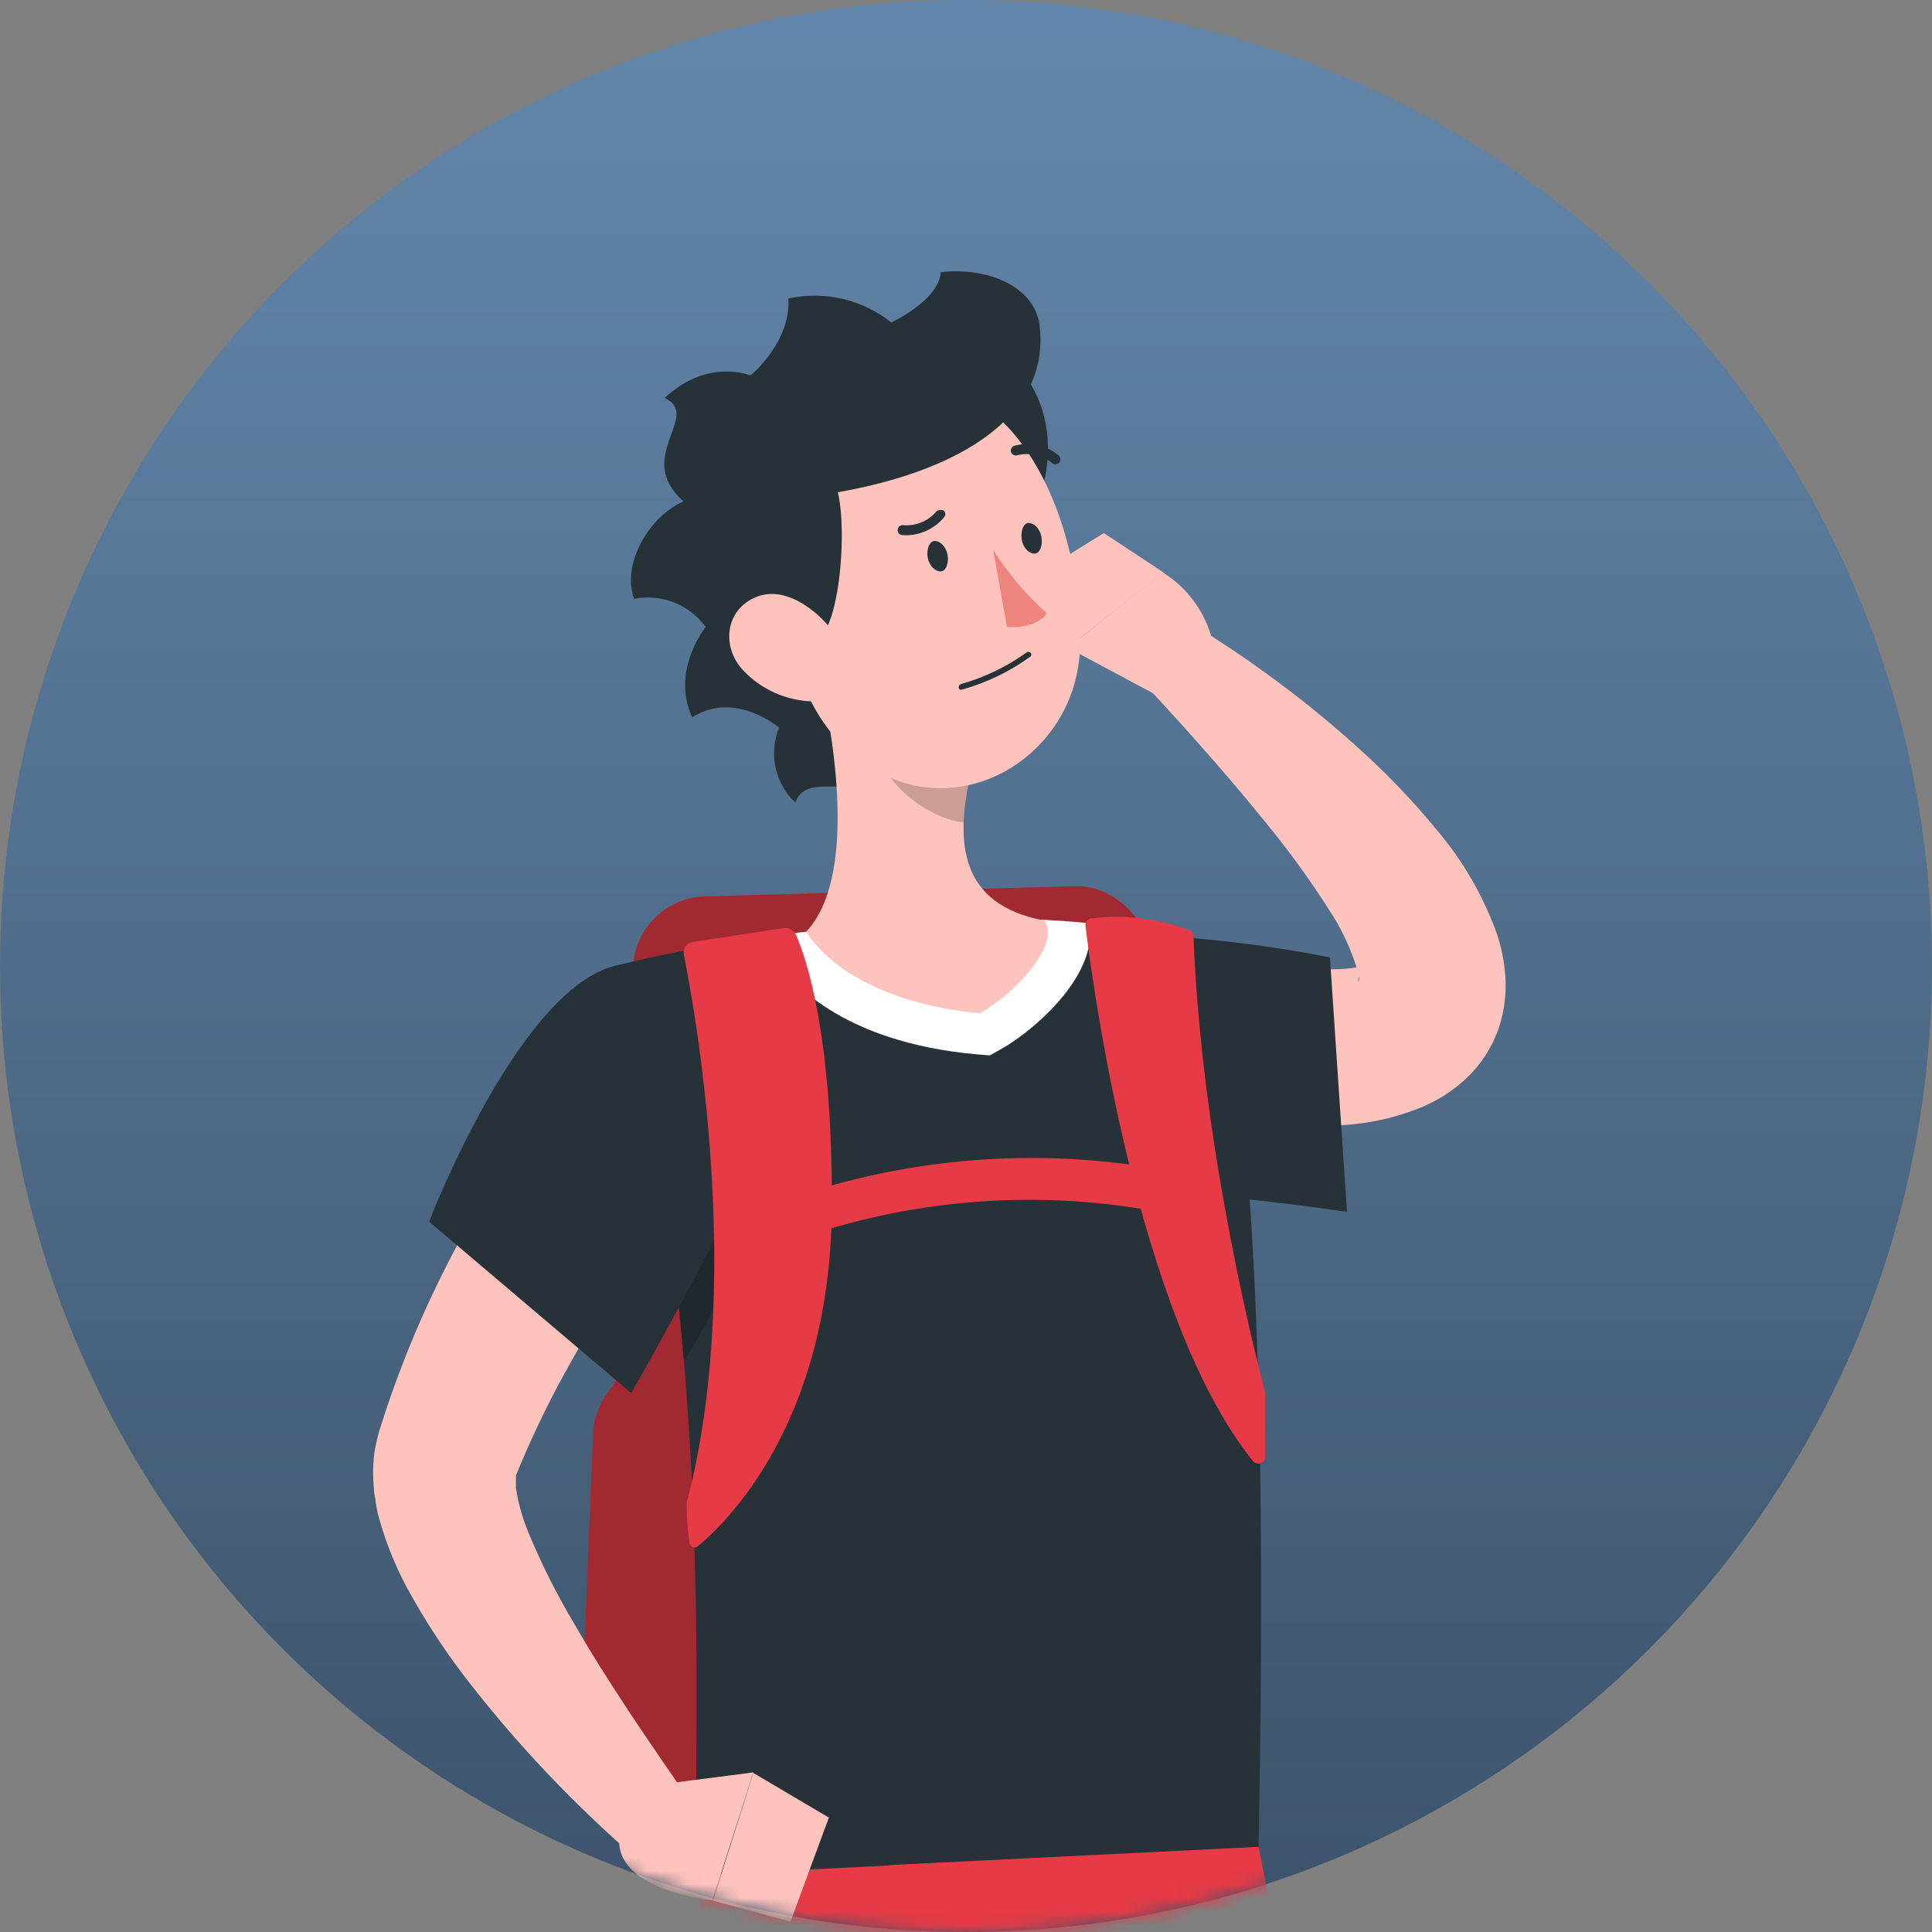 <svg xmlns="http://www.w3.org/2000/svg" xmlns:xlink="http://www.w3.org/1999/xlink" width="142" height="142" viewBox="0 0 142 142">
    <rect x="0" y="0" width="142" height="142" fill="#808080" stroke="none"/>
    <defs>
        <linearGradient id="1l7oai57ub" x1="50%" x2="50%" y1="0%" y2="100%">
            <stop offset="0%" stop-color="#6387AC"/>
            <stop offset="100%" stop-color="#3C536A"/>
        </linearGradient>
        <circle id="05yctb2s0a" cx="71" cy="71" r="71"/>
    </defs>
    <g fill="none" fill-rule="evenodd">
        <mask id="0p27ueo3cc" fill="#fff">
            <use xlink:href="#05yctb2s0a"/>
        </mask>
        <use fill="url(#1l7oai57ub)" xlink:href="#05yctb2s0a"/>
        <g fill-rule="nonzero" mask="url(#0p27ueo3cc)">
            <g transform="translate(27 19)">
                <path fill="#FFC3BD" d="M55.81 49.75l3.17.79c1.1.26 2.19.49 3.28.7 2.099.42 4.219.731 6.35.93.935.078 1.873.098 2.81.06.617-.016 1.23-.096 1.83-.24.13 0 .12 0 0 .11-.183.207-.316.453-.39.72-.07.28 0 .41 0 .35.037-.188.037-.382 0-.57-.496-1.74-1.265-3.391-2.28-4.89-1.194-1.87-2.486-3.676-3.87-5.41-2.84-3.57-6-7.15-9.17-10.57l3.62-4.53c4.271 2.647 8.288 5.683 12 9.07 1.931 1.757 3.733 3.652 5.39 5.67 1.965 2.295 3.49 4.932 4.5 7.78.316.973.514 1.98.59 3 .093 1.32-.077 2.646-.5 3.9-.496 1.402-1.323 2.665-2.41 3.68-.901.833-1.936 1.509-3.06 2-1.655.708-3.409 1.156-5.2 1.33-1.465.149-2.939.196-4.41.14-2.686-.106-5.36-.417-8-.93-1.28-.24-2.54-.52-3.79-.82-1.25-.3-2.44-.62-3.81-1l3.35-11.27z"/>
                <path fill="#263238" d="M45.1 53c4-6.18 25.65-1.63 25.65-1.63L72 70.07c-5.864-.867-11.768-1.438-17.69-1.71-6.11-.27-14.23-7.68-9.21-15.36z"/>
                <path fill="#FFC3BD" d="M58.73 32.48l-7.25-3.88 7-5.52c1.997 1.252 3.365 3.296 3.76 5.62l-3.51 3.78z"/>
                <path fill="#FFC3BD" d="M47.06 24.56L54.13 20.18 58.52 23.08 51.48 28.6z"/>
                <path fill="#E63A46" d="M27 69.89l-9.41 13.57c-.606.861-.953 1.878-1 2.93l-.74 18c-.053 1.34.38 2.654 1.22 3.7l4.09 5.08c1.13 1.37 2.848 2.114 4.62 2l12.37-.68c2.94-.16 5.24-2.595 5.23-5.54l-.11-36.15c-.002-1.491-.607-2.918-1.676-3.958-1.07-1.04-2.513-1.602-4.004-1.562l-6.22.17c-1.762.071-3.385.978-4.37 2.44z"/>
                <path fill="#000" d="M27 69.89l-9.41 13.57c-.606.861-.953 1.878-1 2.93l-.74 18c-.053 1.34.38 2.654 1.22 3.7l4.09 5.08c1.13 1.37 2.848 2.114 4.62 2l12.37-.68c2.94-.16 5.24-2.595 5.23-5.54l-.11-36.15c-.002-1.491-.607-2.918-1.676-3.958-1.07-1.04-2.513-1.602-4.004-1.562l-6.22.17c-1.762.071-3.385.978-4.37 2.44z" opacity=".3"/>
                <rect width="38.16" height="18.6" x="19.615" y="46.503" fill="#E63A46" rx="5.46" transform="rotate(-1.57 38.695 55.803)"/>
                <rect width="38.16" height="18.6" x="19.615" y="46.503" fill="#000" opacity=".3" rx="5.46" transform="rotate(-1.57 38.695 55.803)"/>
                <path fill="#263238" d="M18.54 51.91c2.09 8.377 3.557 16.897 4.39 25.49.61 6 .93 11.7 1.1 16.89.39 12.14-.06 21.38.24 24.52l41.23-2c1.22-60.66-3.76-66.61-3.76-66.61-3.245-.674-6.527-1.148-9.83-1.42-.667-.06-1.377-.1-2.13-.12-5.855-.053-11.708.234-17.53.86-1.1.11-2.22.25-3.31.4-5.53.75-10.4 1.99-10.4 1.99z"/>
                <path fill="#E63A46" d="M59.86 70.42c-9.957-2.217-20.348-1.434-29.86 2.25l-.84-2.89c10.025-3.882 20.976-4.707 31.47-2.37-.24 1-.51 2.01-.77 3.01z"/>
                <path fill="#000" d="M28.71 63.23c-.052 6.328-1.95 12.504-5.46 17.77-.09-1.18-.2-2.37-.32-3.57-.46-4.5-1.08-9.17-1.92-13.89l7.7-.31z" opacity=".2"/>
                <path fill="#FFF" d="M53.06 48.85l-1.15-.1c-.7-.06-1.41-.1-2.12-.14-5.855-.045-11.708.245-17.53.87-1.11.11-2.22.25-3.31.4h-.07l.79 1.23c1.22 1.93 5.12 6.48 15.09 7.38l1 .08.83-.47c2.14-1.22 5.61-4.17 6.39-7.31.15-.636.177-1.294.08-1.94z"/>
                <path fill="#263238" d="M26.61 17.87c-3.89-1.94-8.32 3.65-7 7.14 2.006-.383 4.053.423 5.26 2.07 0 0-2.59 3.18-1 6.64 3.16-2 6.39.76 6.39.76-.775 1.907-.303 4.093 1.19 5.51.84-2.26 4-.22 5.28-2 2.09-2.91-.32-6-.32-6l-.87-1.44c-.64-6.9-2.88-9.67-8.93-12.68z"/>
                <path fill="#FFC3BD" d="M33 29.66c1.39 5.59 3 15.86-.75 19.82 1.56 2.47 5.57 5.31 12.77 6 2.56-1.45 5.93-5 4.75-6.82-6.36-1.19-6.43-5.86-5.55-10.3L33 29.66z"/>
                <path fill="#E63A46" d="M52.78 49.05c.45 3.75 3.72 28.68 12.31 39.34.136.161.357.223.556.154.2-.069.336-.253.344-.464v-4.63c.005-.04.005-.08 0-.12-.3-1.09-4.68-17.63-5.27-33.52-.005-.174-.1-.333-.25-.42-2.31-.886-4.804-1.192-7.26-.89-.13.015-.25.082-.33.185-.08.103-.117.235-.1.365z"/>
                <path fill="#000" d="M37.59 33.19l6.63 5.12c-.219 1.033-.346 2.084-.38 3.14-2.42-.23-5.85-2.7-6.23-5.21-.194-1.007-.201-2.04-.02-3.05z" opacity=".2"/>
                <path fill="#263238" d="M46.81 20.43c2.07.21 5.1-6.7 1.65-11.64-3.19-4.55-9.48.17-10.27 1-.79.83 1.19 9.87 8.62 10.64z"/>
                <path fill="#FFC3BD" d="M29.4 22.16c1.92 7.41 2.67 11.85 7.21 15 6.83 4.69 15.43-.56 15.76-8.4.29-7.05-2.9-18-10.83-19.55-3.542-.707-7.199.466-9.67 3.1-2.47 2.636-3.404 6.36-2.47 9.85z"/>
                <path fill="#263238" d="M32.68 28.06c2.08.21 2.79-9.25 1.65-11.64-1.14-2.39-9.67 0-10.26 1-3.3 5.66 1.19 9.87 8.61 10.64z"/>
                <path fill="#263238" d="M49.42 5c-.3-2.86-3.67-4.39-7.27-4-.17 2.11-3.64 3.7-3.64 3.7-2.13-1.695-4.91-2.342-7.57-1.76.22 3.2-2.78 5.66-2.78 5.66s-3.12-1.33-6.31 1.65c2.58 1.22-1.63 3.91.72 6.9 2.66 3.39 7.38 1.47 7.38 1.47l2-1.06c9.78-1.14 18.28-5.1 17.47-12.56zM48.69 29.29c-1.512 1.088-3.205 1.9-5 2.4-.052.015-.109.006-.153-.025-.045-.031-.073-.08-.077-.135-.003-.123.08-.232.2-.26 1.71-.485 3.325-1.263 4.77-2.3.084-.079.216-.079.3 0 .05.041.077.106.069.171-.008.065-.05.121-.109.149z"/>
                <path fill="#FFC3BD" d="M27.62 30.27c1.323 1.399 3.145 2.218 5.07 2.28 2.55.06 3.2-2.37 2-4.45-1.11-1.88-3.78-4.16-6.09-3.23-2.31.93-2.6 3.66-.98 5.4z"/>
                <path fill="#E63A46" d="M81.78 200.74c-4.06-23.2-16.28-84-16.28-84l-27.1 1.34S57 186.24 62.34 206c5.34 19.76 24 76.27 24 76.27l11.81-5.58S86 224.87 81.78 200.74z"/>
                <path fill="#E63A46" d="M54.13 117.33s-5.43 64.58-6.11 87.19c-.75 24.75-3.27 79.63-3.27 79.63H30.61S28.44 234 28 209.66c-.54-27.5-3.69-90.85-3.69-90.85l29.82-1.48z"/>
                <path fill="#263238" d="M41.19 22c.12.61.54 1 .94 1 .4 0 .63-.63.51-1.24s-.54-1-.94-1c-.4 0-.63.67-.51 1.24zM48.1 20.69c.12.61.54 1 .94 1 .4 0 .62-.64.5-1.25s-.54-1-.94-1c-.4 0-.6.64-.5 1.25z"/>
                <path fill="#ED847E" d="M46 21.42c1.093 1.727 2.42 3.295 3.94 4.66-.89 1.22-2.93 1-2.93 1L46 21.42z"/>
                <path fill="#263238" d="M42.18 18.49c-.131-.034-.27.009-.36.11-.603.704-1.507 1.075-2.43 1-.198-.024-.38.113-.41.31-.017.097.006.197.065.277.058.079.147.13.245.143 1.175.094 2.323-.387 3.08-1.29.07-.066.11-.158.11-.255s-.04-.189-.11-.255c-.057-.036-.124-.05-.19-.04zM50.68 15.11c.07-.02.134-.062.18-.12.061-.077.089-.175.078-.272-.012-.098-.061-.187-.138-.248-.906-.754-2.124-1.016-3.26-.7-.188.066-.29.27-.23.46.066.188.27.29.46.23.905-.225 1.863-.006 2.58.59.095.069.217.09.33.06z"/>
                <path fill="#FFC3BD" d="M26.62 63.39l-2.23 3.06c-.76 1.05-1.5 2.12-2.23 3.19-1.47 2.14-2.88 4.31-4.26 6.48-1.38 2.17-2.63 4.4-3.84 6.62-1.159 2.183-2.207 4.422-3.14 6.71v.09s0-.08 0 0v.18c.005.053.005.107 0 .16v.49l.05.3c.178 1.001.463 1.98.85 2.92.937 2.273 2.037 4.475 3.29 6.59 1.27 2.22 2.68 4.43 4.13 6.63 1.45 2.2 3 4.41 4.45 6.55l-4.25 3.94c-4.27-3.728-8.184-7.845-11.69-12.3-1.843-2.32-3.48-4.795-4.89-7.4-.793-1.498-1.433-3.073-1.91-4.7l-.19-.68-.14-.75c0-.26-.09-.5-.12-.77l-.06-.85C.403 89.233.42 88.614.49 88c.036-.337.096-.671.18-1l.12-.52c.032-.142.072-.283.12-.42 1.733-5.535 4.081-10.858 7-15.87 1.4-2.47 2.9-4.86 4.47-7.19.79-1.17 1.6-2.32 2.43-3.46.83-1.14 1.65-2.23 2.62-3.43l9.19 7.28z"/>
                <path fill="#263238" d="M18.54 51.91c-7.27 1.32-14 18.88-14 18.88l14.85 12.6s5.13-8.89 9.26-17.49c4.53-9.36-1.32-15.58-10.11-13.99z"/>
                <path fill="#FFC3BD" d="M20.6 112.27l7.77-1-3 9.4s-6.8-.64-6.86-4.29l2.09-4.11zM33.92 114.59L31.1 122.24 25.4 120.7 28.37 111.31z"/>
                <path fill="#E63A46" d="M23.26 51.16c.84 4.17 4.46 24.17.21 40.3-.006.026-.006.054 0 .08-.003.964.064 1.926.2 2.88.028.134.124.243.253.288.129.045.272.019.377-.068 2.09-1.73 9.79-9.15 9.84-25.06.05-12.67-1.91-18.24-2.65-19.9-.164-.337-.531-.525-.9-.46l-6.63 1c-.221.024-.422.14-.555.317-.133.179-.185.404-.145.623z"/>
            </g>
        </g>
    </g>
</svg>

